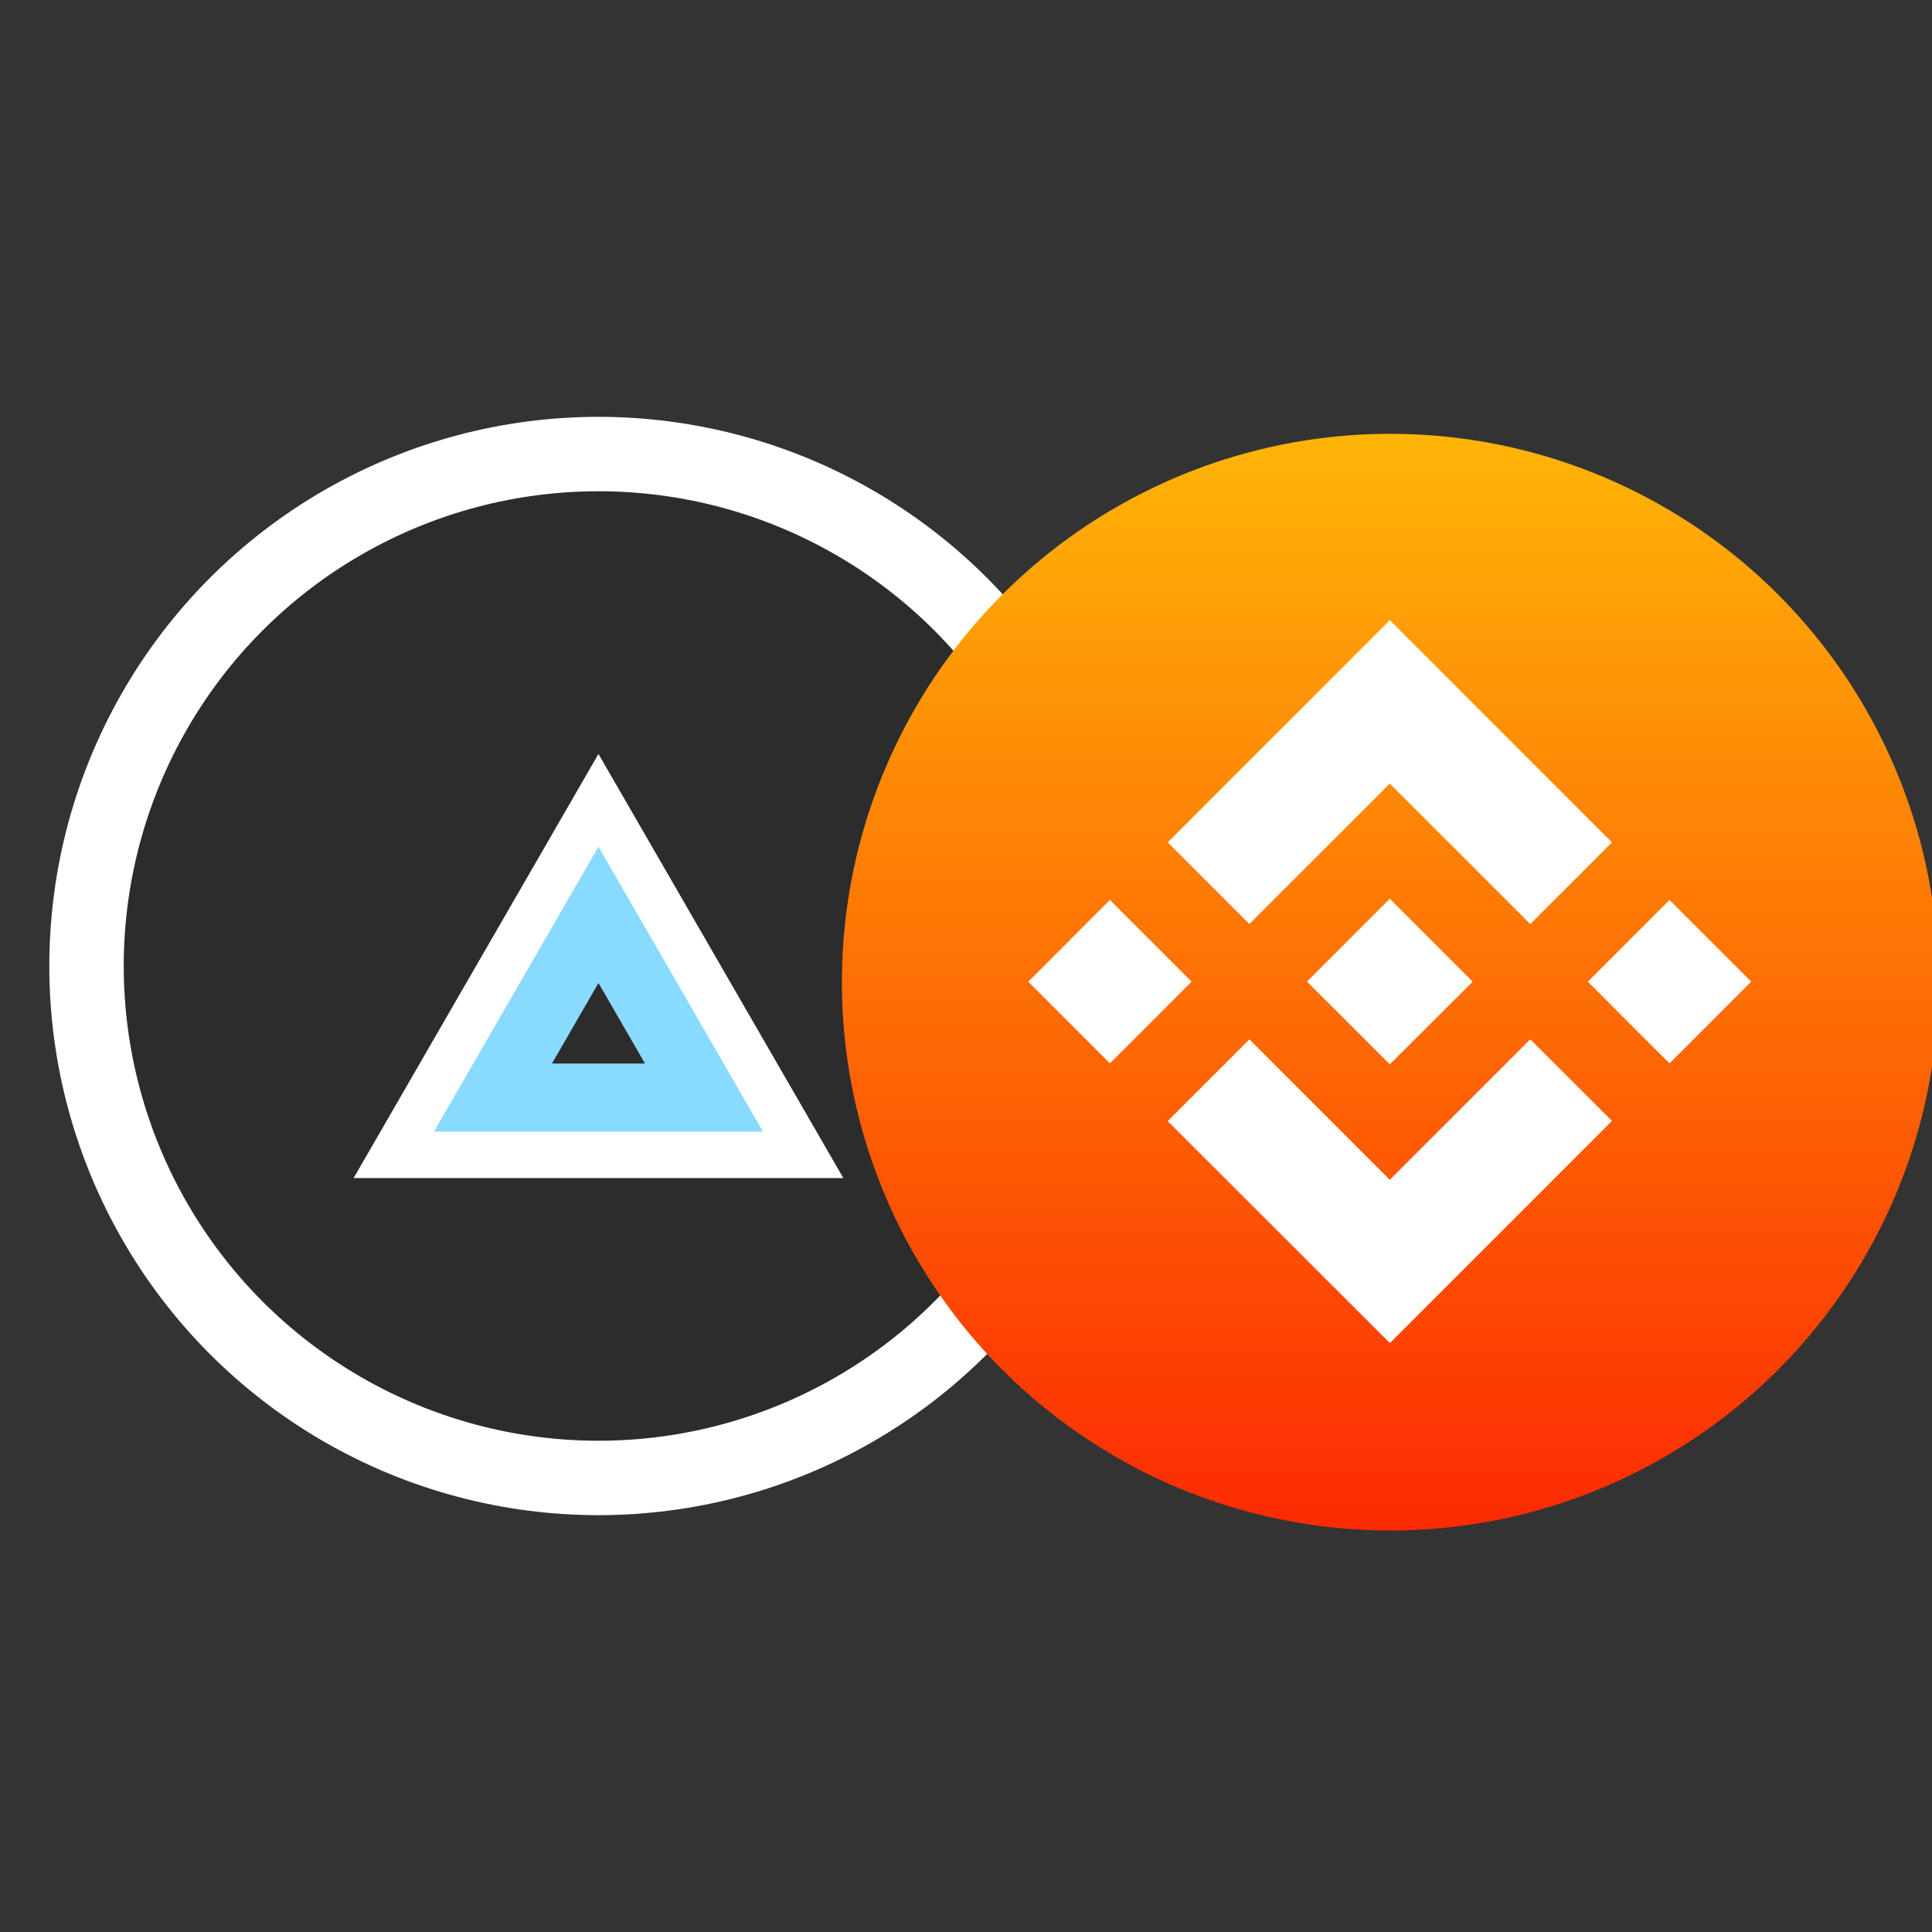 <?xml version="1.0" encoding="UTF-8" standalone="no"?>
<svg
   xmlns:dc="http://purl.org/dc/elements/1.1/"
   xmlns:cc="http://creativecommons.org/ns#"
   xmlns:rdf="http://www.w3.org/1999/02/22-rdf-syntax-ns#"
   xmlns:svg="http://www.w3.org/2000/svg"
   xmlns="http://www.w3.org/2000/svg"
   width="750"
   height="750"
   viewBox="0 0 198.437 198.438"
   version="1.1"
   id="svg8">
  <rect x="0" y="0" width="198.437" height="198.438" fill="#333333" stroke="none"/>
  <defs
     id="defs2">
    <linearGradient
       id="a"
       x1="256"
       x2="256"
       y2="512"
       gradientUnits="userSpaceOnUse"
       y1="0">
      <stop
         offset="0"
         stop-color="#ffb508"
         id="stop961" />
      <stop
         offset="1"
         stop-color="#fc2a02"
         id="stop963" />
    </linearGradient>
  </defs>
  <g
     id="layer1"
     transform="translate(-4.677,33.073)">
    <circle
       style="fill:#2c2c2c;fill-opacity:1;fill-rule:evenodd;stroke:#ffffff;stroke-width:7.644;stroke-linecap:round;stroke-miterlimit:4;stroke-dasharray:none;stroke-opacity:1"
       id="path833"
       cx="66.146"
       cy="66.146"
       r="52.583" />
    <path
       style="fill:none;fill-rule:evenodd;stroke:#ffffff;stroke-width:7;stroke-linecap:round;stroke-miterlimit:4;stroke-dasharray:none;stroke-opacity:1"
       id="path835"
       d="m 85.233,84.426 -19.087,-2e-6 -19.087,2e-6 9.543,-16.53 9.543,-16.53 9.543,16.53 z" />
    <path
       id="path837"
       style="fill:none;fill-opacity:1;fill-rule:evenodd;stroke:#89daff;stroke-width:7;stroke-linecap:round;stroke-miterlimit:4;stroke-dasharray:none;stroke-opacity:1"
       d="m 60.732,70.27 c -1.806,3.131 -3.616,6.262 -5.424,9.393 7.226,0 14.452,0 21.678,0 -3.613,-6.257 -7.227,-12.513 -10.84,-18.77 -1.805,3.126 -3.609,6.251 -5.414,9.377 z" />
  </g>
  <g
     transform="matrix(0.22,0,0,0.22,-3204.729,-835.661)"
     id="g982">
    <circle
       cx="256"
       cy="256"
       r="256"
       fill="url(#a)"
       data-name="Ellipse 22-2"
       id="circle968"
       style="fill:url(#a)"
       transform="translate(14960,4001)" />
    <g
       transform="translate(12886,402.909)"
       id="g980">
      <path
         fill="#ffffff"
         d="m 2264.252,3826.919 65.555,-65.528 65.582,65.582 38.123,-38.15 -103.705,-103.732 -103.7,103.7 z"
         data-name="Path 323"
         id="path970" />
      <path
         fill="#ffffff"
         d="m 2161,3853.872 38.123,-38.15 38.15,38.15 -38.15,38.128 z"
         data-name="Path 324"
         id="path972" />
      <path
         fill="#ffffff"
         d="m 2264.252,3880.8 65.556,65.556 65.582,-65.583 38.15,38.1 L 2329.834,4022.6 2226.1,3918.948 Z"
         data-name="Path 325"
         id="path974" />
      <path
         fill="#ffffff"
         d="m 2422.263,3853.872 38.123,-38.15 38.15,38.123 -38.15,38.177 z"
         data-name="Path 326"
         id="path976" />
      <path
         fill="#ffffff"
         d="m 2368.491,3853.846 -38.683,-38.71 -28.606,28.606 -3.306,3.279 -6.771,6.771 38.683,38.656 38.683,-38.576 z"
         data-name="Path 327"
         id="path978" />
    </g>
  </g>
</svg>
